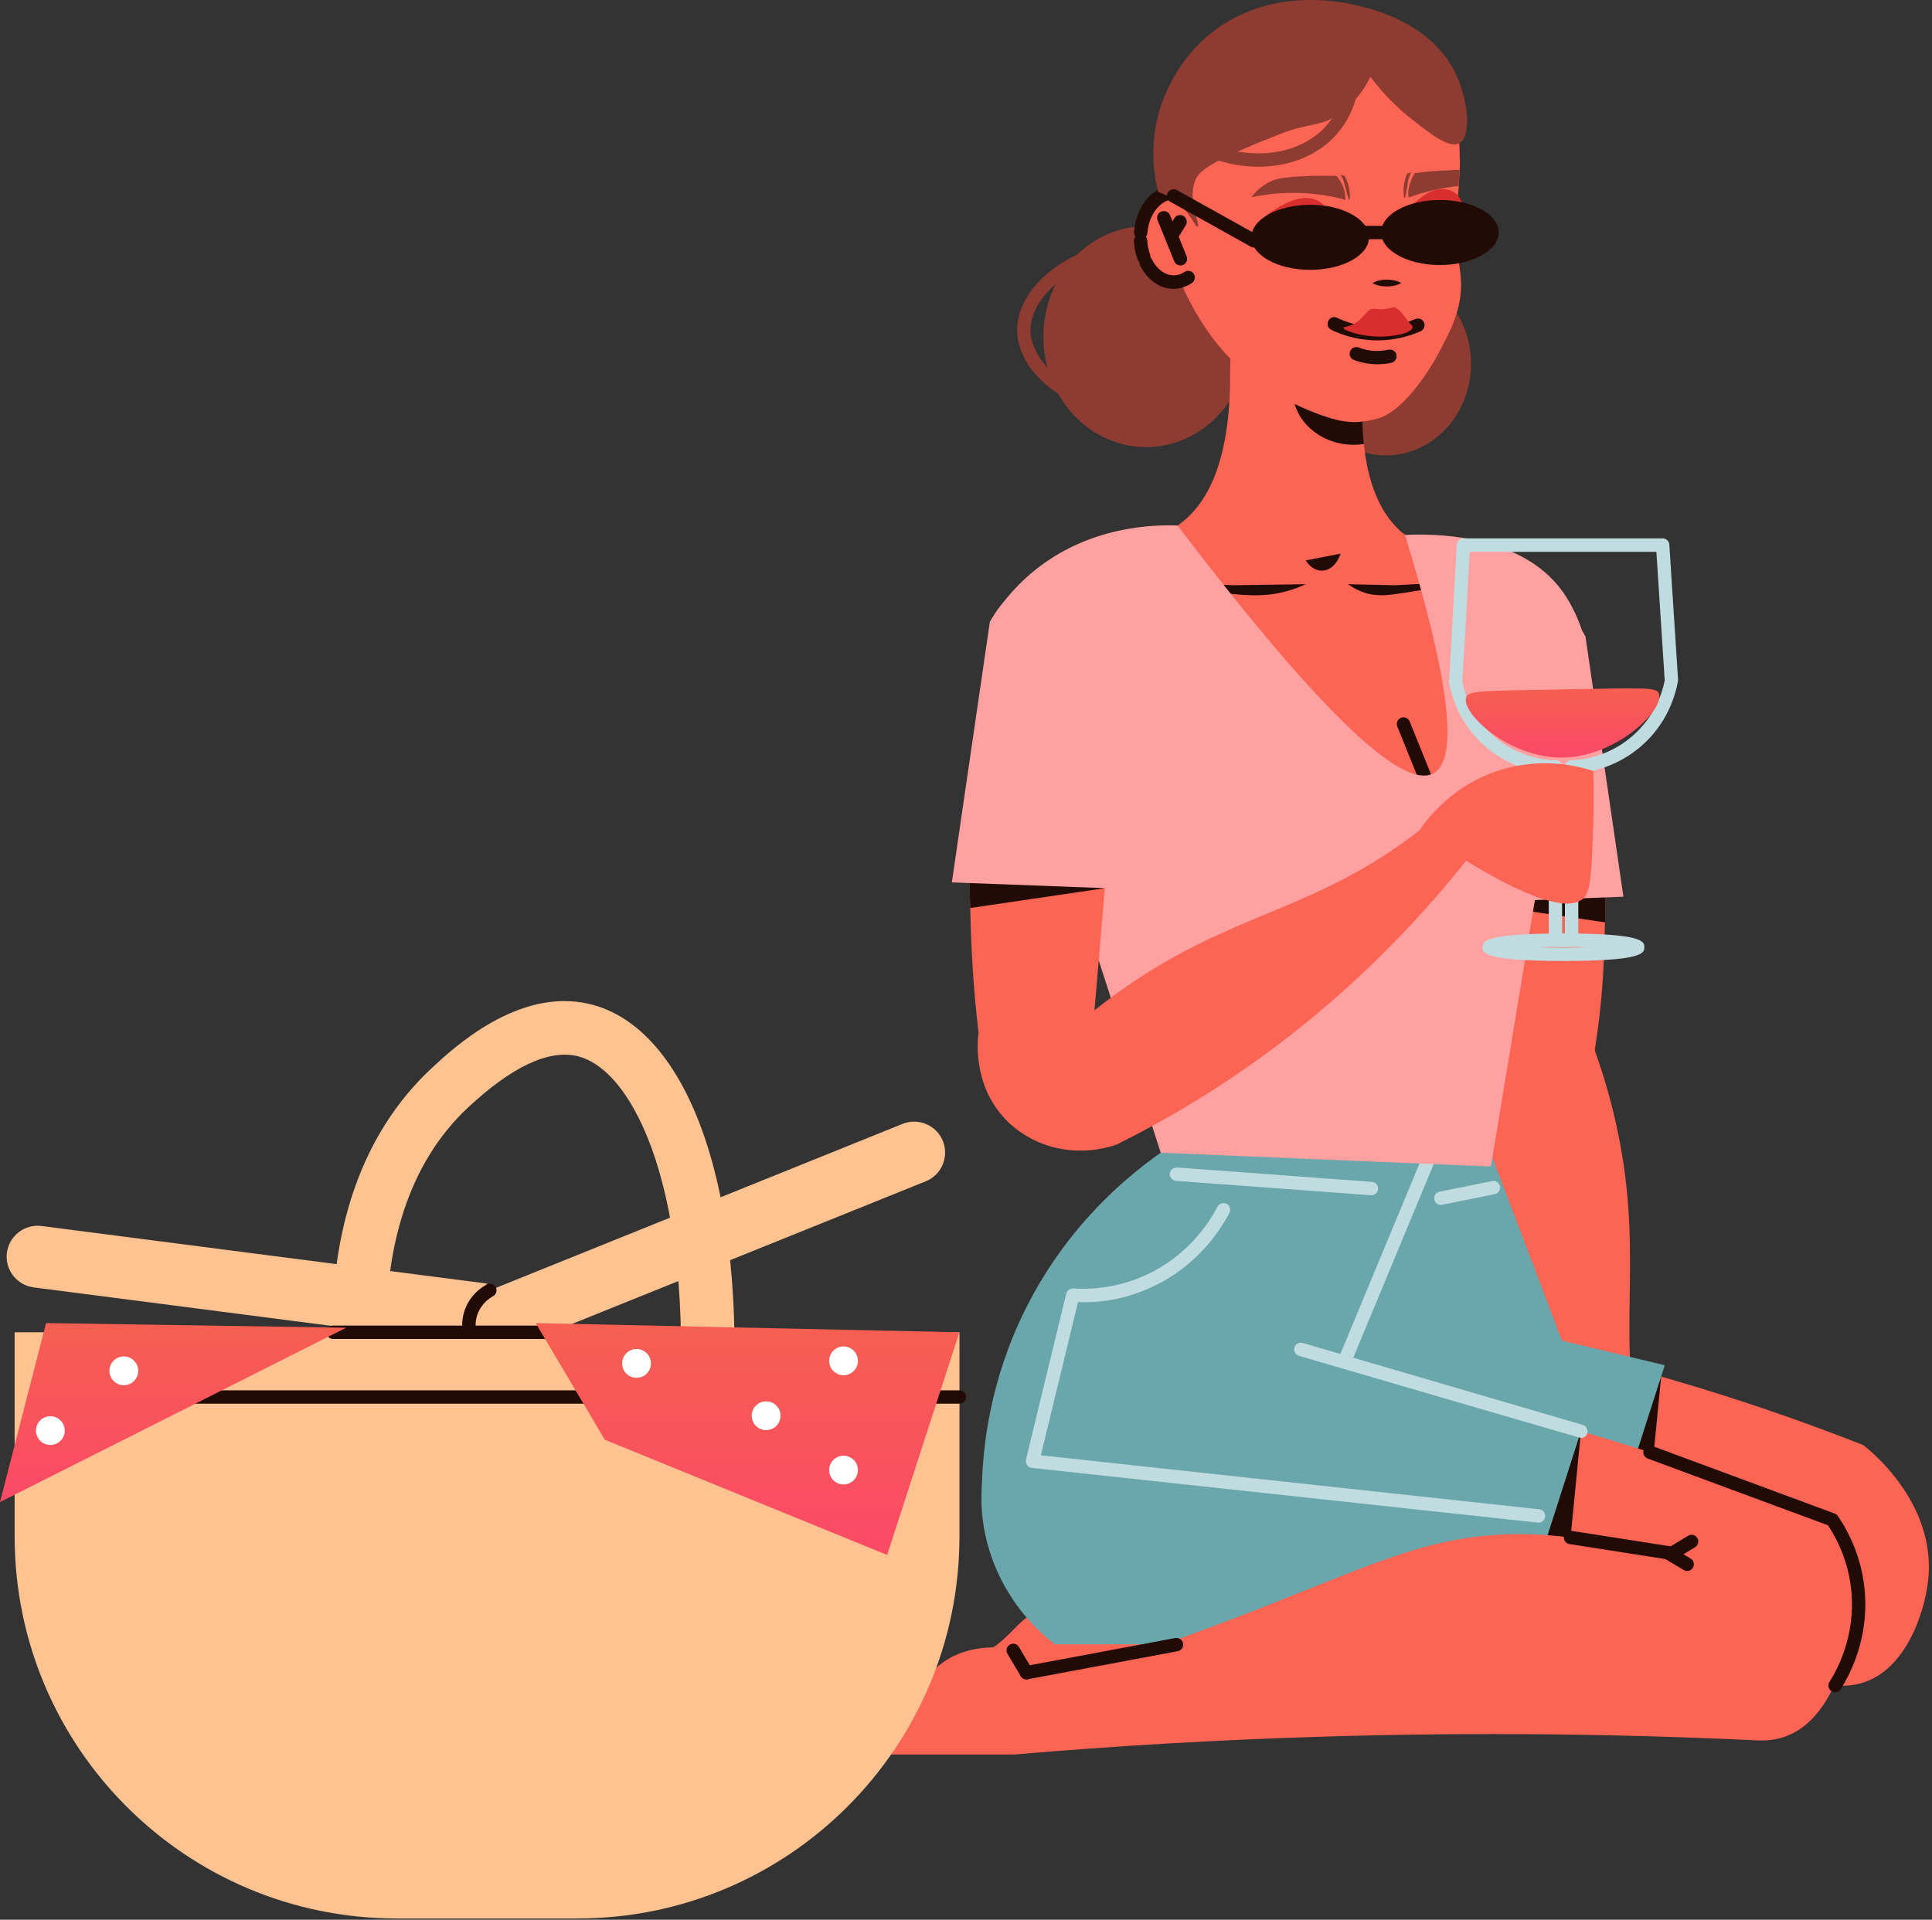 <svg width="326" height="324" viewBox="0 0 326 324" fill="none" xmlns="http://www.w3.org/2000/svg">
<rect x="0" y="0" width="326" height="324" fill="#333333" stroke="none"/>
<path d="M187.667 288.182H150.402C142.772 287.903 138.826 287.018 138.573 285.51C138.465 284.823 139.106 284.02 140.514 283.081C145.445 283.307 153.372 283.243 160.768 281.076C162.528 280.562 164.045 280.11 165.915 279.081C170.474 276.579 171.251 273.916 174.863 271.902C176.533 270.972 179.161 269.979 183.125 270.123C184.064 270.611 184.804 271.171 185.391 271.74C190.809 276.959 188.028 286.964 187.667 288.182Z" fill="#FC6454"/>
<path d="M210.728 56.81C210.728 67.112 202.962 75.456 193.391 75.456C183.82 75.456 176.054 67.103 176.054 56.81C176.054 46.507 183.811 38.164 193.391 38.164C202.971 38.164 210.728 46.507 210.728 56.81Z" fill="#8E3B32"/>
<path d="M248.214 61.406C248.214 69.939 241.785 76.856 233.848 76.856C225.911 76.856 219.482 69.939 219.482 61.406C219.482 52.873 225.911 45.957 233.848 45.957C241.785 45.957 248.214 52.873 248.214 61.406Z" fill="#8E3B32"/>
<path d="M280.878 257.917C278.44 258.504 276.002 259.091 273.564 259.678C264.616 244.382 255.225 223.434 251.18 197.528C250.205 191.307 249.627 185.347 249.347 179.704C255.857 178.71 262.367 177.708 268.887 176.715C271.018 182.548 272.174 187.297 272.788 190.115C277.835 213.302 271.966 225.556 277.655 247.777C278.837 252.436 280.165 256.057 280.878 257.917Z" fill="#FC6454"/>
<path d="M244.542 110.953C245.707 124.714 246.953 138.556 248.118 152.326C248.976 162.593 249.825 172.778 250.764 183.044C253.698 181.952 256.813 180.877 260.091 179.857C263.197 178.891 266.195 178.051 269.085 177.311C269.771 172.985 270.15 169.329 270.358 166.575C270.665 162.629 270.683 159.36 270.827 155.667C270.909 153.563 270.909 151.549 270.909 149.364C270.909 142.755 270.593 135.829 269.897 128.524C269.202 121.138 268.182 114.212 266.945 107.765C262.845 104.027 257.247 102.682 252.326 104.343C247.522 105.968 245.174 109.833 244.542 110.953Z" fill="#FC6454"/>
<path d="M248.124 152.325C255.664 153.418 263.284 154.582 270.833 155.666C270.914 153.562 270.914 151.548 270.914 149.363C270.219 149.21 269.515 148.975 268.811 148.74C261.966 149.995 255.041 151.16 248.124 152.325Z" fill="#210B04"/>
<path d="M243.8 152.479C253.849 152.1 263.89 151.721 273.931 151.341C271.8 136.704 269.669 122.068 267.529 107.44C263.123 99.178 253.75 96.234 247.357 99.503C242.897 101.778 240.152 106.952 240.07 112.623C241.317 125.905 242.554 139.187 243.8 152.479Z" fill="#FFA1A1"/>
<path d="M266.524 258.061C258.397 262.124 241.485 269.194 219.182 268.535C193.303 267.776 174.82 257.04 167.208 252.002C168.328 244.896 170.784 234.765 176.554 223.785C184.139 209.356 193.972 200.109 200.274 195.044C193.159 178.727 186.17 161.309 179.524 142.808C175.551 131.765 171.931 120.957 168.608 110.419C170.775 99.999 175.533 97.417 177.032 96.532C181.61 93.859 185.737 94.482 192.744 95.358C204.717 96.866 204.626 91.195 221.936 89.886C225.421 89.624 230.595 89.263 236.744 90.003C243.318 95.195 251.589 93.299 257.928 97.516C261.079 101.904 261.413 107.701 260.844 112.857C260.682 114.311 260.456 115.719 260.194 117.029C256.889 130.185 256.42 153.111 254 171.829C252.113 186.457 249.241 196.904 254 207.712C254.415 208.669 254.641 209.04 255.499 210.981C257.585 215.667 261.169 224.57 263.67 236.083C265.666 245.257 266.298 252.968 266.524 258.061Z" fill="#FC6454"/>
<path d="M263.815 132.867C263.815 140.326 257.774 146.366 250.316 146.366C242.857 146.366 236.817 140.326 236.817 132.867C236.817 125.409 242.857 119.368 250.316 119.368C257.774 119.368 263.815 125.409 263.815 132.867Z" fill="#FC6454"/>
<path d="M221.86 132.867C221.86 140.326 215.819 146.366 208.361 146.366C200.903 146.366 194.862 140.326 194.862 132.867C194.862 125.409 200.903 119.368 208.361 119.368C215.81 119.368 221.86 125.409 221.86 132.867Z" fill="#FC6454"/>
<path d="M208.359 147.485C203.095 147.485 198.21 144.641 195.609 140.045C195.302 139.494 195.492 138.808 196.033 138.51C196.566 138.185 197.261 138.384 197.568 138.934C199.763 142.817 203.898 145.228 208.35 145.228C214.255 145.228 219.357 141.029 220.485 135.25C220.603 134.645 221.199 134.284 221.804 134.356C222.418 134.483 222.815 135.07 222.698 135.684C221.37 142.528 215.339 147.485 208.359 147.485Z" fill="#210B04"/>
<path d="M265.111 113.01C263.694 112.965 262.276 112.928 260.858 112.883C230.131 111.971 199.403 111.05 168.676 110.129C169.335 106.183 171.006 100.802 175.403 96.838C182.834 90.147 191.503 93.678 198.708 88.693C203.25 85.551 207.729 78.698 207.575 62.453C207.675 57.081 207.774 51.708 207.873 46.336C210.763 49.957 215.35 54.742 222.104 58.616C225.02 60.286 227.756 61.469 230.203 62.336C229.743 67.329 229.77 71.483 230.131 74.941C231.007 83.33 233.887 87.637 236.74 90.021C243.314 95.213 251.585 93.316 257.924 97.533C258.908 98.183 259.838 98.978 260.714 99.971C264.407 104.17 265.048 109.569 265.111 113.01Z" fill="#FC6454"/>
<path d="M230.145 74.942C229.594 75.024 229.034 75.069 228.456 75.069C222.75 75.069 218.127 70.951 218.127 65.877C218.127 62.924 219.689 60.306 222.118 58.617C225.034 60.288 227.77 61.47 230.217 62.337C229.757 67.34 229.784 71.484 230.145 74.942Z" fill="#210B04"/>
<path d="M246.532 48.503C246.378 52.855 244.663 55.971 242.568 59.934C242.18 60.63 237.593 69.036 232.617 70.589C230.911 71.131 229.123 71.212 229.123 71.212C227.958 71.294 226.793 71.131 225.701 70.905C224.301 70.589 213.728 67.637 206.26 59.086C197.005 48.512 189.772 26.191 201.357 13.279C208.509 5.27 219.552 4.566 223.913 4.566C224.382 4.566 224.924 4.565 225.547 4.647C225.547 4.647 227.805 4.8 229.899 5.351C237.602 7.139 241.638 11.572 241.638 11.572C245.53 15.925 246.306 21.839 246.306 26.579C246.387 27.284 246.306 27.979 246.306 28.683V29.153C246.225 30.011 246.153 30.787 246.153 31.483C245.999 33.659 245.683 35.058 245.683 38.173C245.683 43.672 246.613 45.072 246.532 48.503Z" fill="#FC6454"/>
<path d="M192.441 40.053C192.441 44.233 194.942 47.619 198.021 47.619C201.1 47.619 203.601 44.233 203.601 40.053C203.601 35.872 201.1 32.486 198.021 32.486C194.942 32.495 192.441 35.881 192.441 40.053Z" fill="#FC6454"/>
<path d="M198.014 48.748C195.72 48.748 193.607 47.267 192.37 44.793C192.09 44.233 192.316 43.556 192.876 43.276C193.445 43.014 194.113 43.222 194.384 43.791C195.621 46.247 197.996 47.177 199.856 45.895C200.37 45.543 201.066 45.687 201.418 46.193C201.77 46.708 201.634 47.412 201.12 47.764C200.19 48.405 199.106 48.748 198.014 48.748Z" fill="#210B04"/>
<path d="M192.99 44.458C192.529 44.458 192.087 44.169 191.924 43.709C191.59 42.77 191.392 41.768 191.328 40.729C191.292 40.106 191.762 39.564 192.394 39.528C192.999 39.501 193.541 39.962 193.586 40.585C193.631 41.416 193.793 42.21 194.055 42.95C194.263 43.537 193.956 44.188 193.369 44.395C193.243 44.44 193.107 44.458 192.99 44.458Z" fill="#210B04"/>
<path d="M192.478 40.369C191.764 40.315 191.304 39.773 191.349 39.15C191.701 34.708 194.564 31.358 198.022 31.358C198.826 31.358 199.62 31.547 200.388 31.909C200.947 32.17 201.182 32.857 200.92 33.416C200.649 33.976 199.981 34.238 199.412 33.94C196.758 32.712 193.913 35.466 193.606 39.331C193.552 39.918 193.065 40.369 192.478 40.369Z" fill="#210B04"/>
<path d="M199.179 44.802C198.737 44.802 198.313 44.54 198.132 44.098L195.333 37.172C195.098 36.585 195.378 35.935 195.956 35.7C196.525 35.483 197.193 35.745 197.428 36.323L200.227 43.258C200.462 43.836 200.182 44.495 199.604 44.73C199.459 44.784 199.315 44.802 199.179 44.802Z" fill="#210B04"/>
<path d="M197.787 40.739C197.589 40.739 197.381 40.685 197.191 40.568C196.659 40.243 196.496 39.547 196.821 39.015L198.157 36.83C198.482 36.297 199.178 36.125 199.71 36.459C200.243 36.784 200.406 37.48 200.081 38.012L198.744 40.198C198.537 40.55 198.166 40.739 197.787 40.739Z" fill="#210B04"/>
<path d="M221.673 37.252C221.592 38.742 220.102 39.907 218.341 39.853C216.58 39.799 215.226 38.544 215.307 37.054C215.388 35.564 216.878 34.399 218.639 34.453C220.391 34.517 221.754 35.763 221.673 37.252Z" fill="#210B04"/>
<path d="M212.314 37.506C217.605 34.906 220.098 35.185 221.362 36.188C222.572 37.145 222.806 38.906 223.402 38.806C224.035 38.698 224.576 36.648 223.782 35.203C223.231 34.192 222.201 33.804 221.849 33.669C218.174 32.26 212.784 37.073 212.314 37.506Z" fill="#D82E2E"/>
<path d="M245.367 36.267C245.692 37.721 244.564 39.247 242.857 39.672C241.151 40.096 239.507 39.256 239.182 37.803C238.857 36.349 239.986 34.823 241.692 34.398C243.399 33.974 245.051 34.814 245.367 36.267Z" fill="#210B04"/>
<path d="M235.476 38.209C239.865 34.281 242.339 33.875 243.829 34.489C245.255 35.085 245.96 36.719 246.501 36.457C247.079 36.186 247.043 34.064 245.887 32.882C245.084 32.06 243.991 31.96 243.612 31.924C239.711 31.572 235.819 37.658 235.476 38.209Z" fill="#D82E2E"/>
<path d="M211.159 33.288C213.254 32.846 216.189 32.431 219.674 32.584C222.663 32.71 225.164 33.216 227.033 33.731C227.033 33.333 226.997 32.873 226.88 32.367C226.6 31.148 225.995 30.245 225.543 29.695C223.168 29.613 221.182 29.677 219.737 29.749C216.216 29.929 215.241 30.263 214.608 30.534C212.839 31.293 211.746 32.494 211.159 33.288Z" fill="#8E3B32"/>
<path d="M226.877 29.667C227.085 30.037 227.347 30.597 227.536 31.292C227.862 32.511 227.816 33.712 227.69 33.73C227.536 33.748 227.175 32.294 227.076 31.87C226.913 31.238 226.814 30.678 226.444 29.938C226.354 29.757 226.263 29.604 226.209 29.513L226.877 29.667Z" fill="#8E3B32"/>
<path d="M246.288 28.665V29.135C246.207 29.992 246.135 30.769 246.135 31.464C245.747 31.383 245.277 31.464 244.889 31.546C241.936 31.934 239.444 32.71 237.656 33.333C237.656 32.945 237.575 32.476 237.656 32.015C237.891 30.769 238.361 29.758 238.749 29.216C241.16 28.9 243.101 28.747 244.582 28.747C245.277 28.665 245.828 28.665 246.288 28.665Z" fill="#8E3B32"/>
<path d="M237.45 29.288C237.279 29.676 237.062 30.254 236.936 30.967C236.719 32.213 236.873 33.405 237.008 33.405C237.161 33.414 237.387 31.933 237.45 31.5C237.55 30.85 237.595 30.29 237.902 29.522C237.974 29.333 238.046 29.179 238.101 29.08L237.45 29.288Z" fill="#8E3B32"/>
<path d="M231.591 47.771C232.404 47.311 233.208 47.211 234.011 47.193C234.824 47.211 235.628 47.311 236.44 47.771C235.628 48.232 234.824 48.331 234.011 48.349C233.208 48.331 232.404 48.232 231.591 47.771Z" fill="#210B04"/>
<path d="M232.401 57.451C232.148 57.451 231.886 57.442 231.633 57.433C228.572 57.288 226.143 56.404 224.644 55.672C224.085 55.401 223.85 54.733 224.121 54.164C224.382 53.605 225.069 53.352 225.629 53.641C226.938 54.273 229.06 55.058 231.733 55.176C234.775 55.311 237.259 54.526 238.794 53.848C239.371 53.623 240.031 53.848 240.283 54.417C240.536 54.986 240.274 55.654 239.706 55.907C238.08 56.629 235.543 57.451 232.401 57.451Z" fill="#210B04"/>
<path d="M238.361 55.23C238.243 56.215 235.227 56.819 232.789 56.81C229.674 56.801 226.64 55.781 226.694 55.321C226.712 55.158 227.092 55.212 227.805 54.959C230.108 54.138 230.541 51.998 231.85 52.106C232.085 52.124 232.717 52.251 233.349 52.196C233.62 52.178 233.9 52.133 233.9 52.133C234.92 51.98 234.966 51.799 235.363 51.862C236.13 52.124 237.205 53.677 237.205 53.677C238.054 54.941 238.397 54.896 238.361 55.23Z" fill="#D82E2E"/>
<path d="M232.422 61.479C231.067 61.479 229.74 61.235 228.467 60.756C227.88 60.54 227.591 59.88 227.808 59.303C228.025 58.725 228.702 58.445 229.262 58.643C230.39 59.077 231.6 59.303 232.756 59.212C233.325 59.185 233.84 59.122 234.282 59.023C234.878 58.887 235.501 59.266 235.636 59.88C235.772 60.476 235.393 61.09 234.788 61.226C234.219 61.352 233.578 61.443 232.846 61.47C232.702 61.47 232.557 61.479 232.422 61.479Z" fill="#210B04"/>
<path d="M220.328 94.581C221.141 95.917 222.45 96.558 223.705 96.224C225.484 95.746 226.161 93.597 226.207 93.434L220.328 94.581Z" fill="#210B04"/>
<path d="M227.462 98.6C227.832 98.862 228.41 99.241 229.132 99.584C231.561 100.731 233.593 100.505 235.011 100.325C240.157 99.665 244.907 98.573 246.505 98.194C242.821 98.383 239.128 98.573 235.444 98.772L227.462 98.6Z" fill="#210B04"/>
<path d="M220.328 98.6C219.759 98.862 218.883 99.241 217.79 99.584C214.106 100.731 211.009 100.505 208.851 100.325C201.041 99.665 193.817 98.573 191.388 98.194C196.986 98.383 202.594 98.573 208.192 98.772L220.328 98.6Z" fill="#210B04"/>
<path d="M314.363 243.876C311.428 252.246 308.493 260.607 305.559 268.978C287.003 272.445 262.407 274.82 234.018 271.434C221.611 269.953 210.379 267.605 200.473 264.923C207.363 250.106 214.261 235.298 221.151 220.48C239.499 222.647 260.348 226.467 282.832 233.067C294.164 236.39 304.683 240.065 314.363 243.876Z" fill="#FC6454"/>
<path d="M277.511 260.869C273.619 260.355 269.736 259.84 265.845 259.326V237.212C270.657 235.587 275.479 233.952 280.301 232.318C279.371 241.844 278.441 251.352 277.511 260.869Z" fill="#210B04"/>
<path d="M268.762 268.283H191.478C181.546 260.499 177.04 247.885 180.056 236.49C183.74 222.566 198.025 212.76 213.835 214.376C236.192 219.722 258.549 225.067 280.907 230.413C276.861 243.036 272.816 255.659 268.762 268.283Z" fill="#6AA7AD"/>
<path d="M312.172 284.438C304.479 285.25 297.517 279.48 295.973 272.32C294.8 266.884 296.831 261.087 301.238 257.132C298.728 254.794 298.619 252.997 298.655 252.283C298.854 248.41 305.003 244.473 314.358 243.868C315.143 244.455 326.864 253.511 325.338 266.83C324.687 272.528 321.13 283.499 312.172 284.438Z" fill="#FC6454"/>
<path d="M184.686 286.876C183.638 283.662 182.6 280.447 181.553 277.232C187.232 275.625 196.217 272.971 207.097 269.223C240.705 257.638 250.89 249.909 269.148 249.693C276.742 249.602 288.092 250.776 302.106 257.476C304.616 266.478 307.126 275.472 309.636 284.474C287.063 283.409 262.936 283.084 237.427 283.842C219.052 284.384 201.454 285.44 184.686 286.876Z" fill="#FC6454"/>
<path d="M295.642 254.06C295.461 254.042 278.368 251.361 278.368 251.361C277.754 251.27 277.33 250.692 277.429 250.069C277.529 249.464 278.08 248.959 278.721 249.13L295.822 251.812C296.436 251.902 296.861 252.48 296.762 253.103C296.671 253.663 296.193 254.06 295.642 254.06Z" fill="#210B04"/>
<path d="M298.236 255.894C298.046 255.894 297.838 255.84 297.658 255.731L294.353 253.79C293.811 253.474 293.64 252.788 293.956 252.246C294.272 251.695 294.958 251.533 295.5 251.849L298.804 253.799C299.346 254.115 299.518 254.801 299.202 255.343C298.994 255.704 298.615 255.894 298.236 255.894Z" fill="#210B04"/>
<path d="M300.825 253.103C297.89 261.474 294.956 269.835 292.021 278.206C273.465 281.673 248.869 284.048 220.48 280.671C208.074 279.19 196.841 276.842 186.936 274.16C193.825 259.343 200.724 244.525 207.613 229.717C225.961 231.884 246.81 235.704 269.294 242.304C280.617 245.627 291.136 249.293 300.825 253.103Z" fill="#FC6454"/>
<path d="M263.978 270.106C260.086 269.592 256.204 269.077 252.312 268.562V246.449C257.134 244.824 261.947 243.189 266.768 241.555C265.838 251.081 264.908 260.589 263.978 270.106Z" fill="#210B04"/>
<path d="M255.229 277.519H177.945C168.013 269.735 163.507 257.121 166.523 245.726C170.207 231.802 184.492 221.996 200.302 223.613C222.66 228.958 245.017 234.304 267.374 239.649C263.328 252.272 259.274 264.896 255.229 277.519Z" fill="#6AA7AD"/>
<path d="M298.641 293.674C290.947 294.487 283.986 288.717 282.442 281.556C281.268 276.121 283.299 270.324 287.706 266.369C285.196 264.03 285.087 262.233 285.123 261.52C285.331 257.646 291.471 253.709 300.826 253.104C301.611 253.691 313.332 262.757 311.806 276.066C311.165 281.764 307.607 292.735 298.641 293.674Z" fill="#FC6454"/>
<path d="M171.159 296.112C170.111 292.898 169.073 289.683 168.026 286.469C173.705 284.862 182.69 282.207 193.57 278.46C227.178 266.875 237.363 259.146 255.621 258.929C263.215 258.839 274.565 260.012 288.579 266.712C291.089 275.715 293.599 284.708 296.109 293.711C273.536 292.645 249.409 292.32 223.9 293.078C205.525 293.62 187.918 294.677 171.159 296.112Z" fill="#FC6454"/>
<path d="M282.105 263.297C281.934 263.279 264.832 260.597 264.832 260.597C264.218 260.507 263.794 259.929 263.893 259.306C263.992 258.692 264.561 258.204 265.184 258.367L282.286 261.048C282.9 261.139 283.324 261.717 283.225 262.34C283.135 262.9 282.647 263.297 282.105 263.297Z" fill="#210B04"/>
<path d="M282.109 263.299C281.73 263.299 281.36 263.109 281.143 262.748C280.818 262.206 280.99 261.52 281.531 261.195L284.854 259.19C285.378 258.874 286.082 259.037 286.398 259.578C286.723 260.12 286.552 260.806 286.019 261.132L282.696 263.136C282.507 263.244 282.308 263.299 282.109 263.299Z" fill="#210B04"/>
<path d="M284.695 265.14C284.496 265.14 284.298 265.086 284.117 264.978L280.812 263.018C280.28 262.702 280.099 262.016 280.415 261.474C280.731 260.914 281.426 260.761 281.959 261.077L285.264 263.036C285.797 263.352 285.977 264.039 285.661 264.58C285.454 264.941 285.083 265.14 284.695 265.14Z" fill="#210B04"/>
<path d="M309.644 285.601C309.436 285.601 309.228 285.547 309.048 285.421C308.515 285.096 308.362 284.4 308.696 283.868C310.312 281.303 312.94 275.976 312.434 269.05C312.055 263.904 310.104 259.931 308.452 257.429L278.022 246.161C277.444 245.953 277.137 245.294 277.354 244.716C277.562 244.129 278.221 243.849 278.808 244.048L309.58 255.443C309.797 255.524 309.987 255.669 310.122 255.867C311.964 258.576 314.258 263.037 314.682 268.897C315.233 276.455 312.371 282.27 310.61 285.069C310.384 285.412 310.014 285.601 309.644 285.601Z" fill="#210B04"/>
<path d="M264.451 228.633C231.53 235.974 198.608 243.324 165.687 250.674C165.849 244.191 167.005 233.139 172.946 221.121C181.434 203.964 194.671 195.007 200.504 191.54C217.471 192.461 234.446 193.373 251.413 194.294C255.765 205.734 260.108 217.184 264.451 228.633Z" fill="#6AA7AD"/>
<path d="M266.763 242.693C266.447 242.648 219.178 228.824 219.178 228.824C218.582 228.643 218.239 228.02 218.41 227.424C218.591 226.828 219.205 226.494 219.81 226.657L267.07 240.481C267.666 240.662 268.009 241.285 267.838 241.881C267.702 242.377 267.251 242.693 266.763 242.693Z" fill="#C1DCE0"/>
<path d="M227.205 230.087C226.194 229.762 225.923 229.103 226.167 228.525L240.099 194.98C240.334 194.402 241.002 194.113 241.571 194.375C242.149 194.61 242.42 195.278 242.176 195.847L228.243 229.392C228.072 229.825 227.648 230.087 227.205 230.087Z" fill="#C1DCE0"/>
<path d="M231.4 201.727C231.319 201.727 198.433 199.298 198.433 199.298C197.81 199.244 197.341 198.711 197.395 198.088C197.44 197.465 197.928 197.068 198.605 197.041L231.49 199.469C232.113 199.524 232.583 200.056 232.529 200.679C232.484 201.284 231.987 201.727 231.4 201.727Z" fill="#C1DCE0"/>
<path d="M243.133 203.35C242.6 203.35 242.131 202.98 242.022 202.438C241.896 201.833 242.293 201.228 242.907 201.12L251.765 199.341C252.406 199.197 252.975 199.612 253.092 200.226C253.219 200.831 252.822 201.436 252.208 201.544L243.359 203.323C243.286 203.341 243.205 203.35 243.133 203.35Z" fill="#C1DCE0"/>
<path d="M259.594 256.985C259.468 256.976 174.094 247.739 174.094 247.739C173.768 247.702 173.479 247.531 173.299 247.269C173.109 246.998 173.046 246.673 173.118 246.348L179.917 218.32C180.053 217.788 180.54 217.453 181.082 217.453C185.416 217.751 189.696 216.894 193.507 215.124C200.333 211.946 203.918 206.564 205.453 203.647C205.751 203.088 206.437 202.898 206.979 203.169C207.53 203.449 207.746 204.135 207.458 204.686C205.787 207.864 201.886 213.715 194.464 217.174C190.599 218.98 186.301 219.964 181.904 219.747L175.629 245.617L259.729 254.727C260.343 254.791 260.795 255.341 260.732 255.973C260.65 256.551 260.163 256.985 259.594 256.985Z" fill="#C1DCE0"/>
<path d="M240.326 132C239.884 132 239.459 131.738 239.279 131.296L235.775 122.618C235.54 122.041 235.82 121.381 236.398 121.147C236.976 120.912 237.635 121.192 237.87 121.77L241.373 130.447C241.608 131.025 241.328 131.684 240.75 131.919C240.606 131.973 240.47 132 240.326 132Z" fill="#210B04"/>
<path d="M251.578 196.876C233.004 196.1 214.431 195.323 195.857 194.546C186.24 164.704 176.624 134.852 167.008 105.01C168.543 102.454 170.863 99.348 174.294 96.504C183.811 88.63 194.99 88.558 198.701 88.693C222.106 119.457 236.49 133.398 241.853 130.527C246.205 128.197 244.607 114.78 237.068 90.282C240.661 90.102 256.463 89.668 263.723 99.908C266.883 104.369 269.24 112.008 266.883 113.886C265.565 114.942 263 113.994 260.851 112.883C262.025 117.073 263.199 121.263 264.373 125.461C264.887 127.556 265.285 130.184 265.186 133.209C264.915 141.209 261.294 147.051 259.352 149.733C256.761 165.444 254.169 181.165 251.578 196.876Z" fill="#FFA1A1"/>
<path d="M189.998 108.532C188.833 122.293 187.587 136.135 186.422 149.905C185.564 160.171 184.716 170.357 183.776 180.623C177.555 178.529 171.334 176.343 165.112 174.248C164.336 167.792 163.866 160.795 163.713 153.255C163.632 151.151 163.632 149.137 163.632 146.952C163.632 140.343 163.948 133.417 164.643 126.112C165.338 118.726 166.35 111.8 167.596 105.353C171.713 101.624 177.311 100.297 182.214 101.931C187.045 103.556 189.375 107.448 189.998 108.532Z" fill="#FC6454"/>
<path d="M247.562 133.11C249.07 135.115 250.578 137.12 252.086 139.124C241.612 153.418 226.145 170.375 203.986 184.407C198.668 187.775 193.431 190.683 188.374 193.184C181.665 195.459 174.36 193.798 169.692 188.94C164.012 183.035 164.979 175.233 165.123 174.231C169.367 174.971 173.611 175.712 177.864 176.452C182.369 172.172 186.261 169.22 188.6 167.54C207.86 153.68 221.44 154.185 239.553 140.117C243.346 137.156 246.136 134.501 247.562 133.11Z" fill="#FC6454"/>
<path d="M186.422 149.904C178.882 150.997 171.262 152.162 163.713 153.245C163.632 151.141 163.632 149.128 163.632 146.943C164.336 146.789 165.031 146.554 165.735 146.32C172.58 147.575 179.496 148.739 186.422 149.904Z" fill="#210B04"/>
<path d="M190.744 150.059C180.704 149.68 170.654 149.301 160.613 148.922C162.744 134.285 164.875 119.648 167.015 105.02C171.421 96.767 180.794 93.814 187.187 97.083C191.647 99.359 194.392 104.532 194.473 110.203C193.227 123.485 191.981 136.768 190.744 150.059Z" fill="#FFA1A1"/>
<path d="M198.518 34.056C200.956 35.971 201.66 38.4 202.085 38.264C202.644 38.084 200.423 34.084 201.597 30.652C202.166 29.009 203.511 27.483 216.18 22.553C220.83 20.738 222.97 21.361 225.904 19.311C228.694 17.352 230.32 14.815 231.25 12.991C232.631 14.824 234.889 17.496 238.212 20.115C241.345 22.589 244.559 25.126 246.248 24.169C248.352 22.986 247.81 16.566 245.336 11.853C241.011 3.618 231.205 1.415 228.649 0.837C226.545 0.367 214.058 -2.45 204.026 5.857C197.109 11.582 195.43 19.221 195.114 20.765C194.093 25.84 194.834 30.065 195.43 32.404C196.251 32.684 197.38 33.163 198.518 34.056Z" fill="#8E3B32"/>
<path d="M189.574 69.533C184.725 69.533 180.175 67.98 176.662 65.064C173.502 62.427 171.669 59.05 171.633 55.79C171.569 50.156 176.879 44.386 184.247 42.056C184.861 41.885 185.484 42.21 185.665 42.788C185.854 43.384 185.52 44.025 184.924 44.206C178.576 46.21 173.827 51.167 173.881 55.754C173.908 58.31 175.488 61.145 178.098 63.321C182.035 66.599 187.507 67.908 193.132 66.96C193.737 66.879 194.333 67.267 194.432 67.881C194.541 68.495 194.125 69.082 193.511 69.19C192.202 69.416 190.875 69.533 189.574 69.533Z" fill="#8E3B32"/>
<path d="M212.349 28.142C208.711 28.142 204.891 27.212 201.352 25.325C200.801 25.036 200.593 24.35 200.882 23.799C201.171 23.239 201.866 23.049 202.408 23.329C210.056 27.411 219.022 26.526 223.763 21.262C227.022 17.632 227.338 12.973 227.239 10.525C227.212 9.911 227.7 9.379 228.323 9.352C228.973 9.352 229.469 9.83 229.496 10.435C229.614 13.234 229.244 18.553 225.442 22.779C222.264 26.309 217.478 28.142 212.349 28.142Z" fill="#8E3B32"/>
<path d="M242.968 44.73C248.449 44.73 252.891 42.273 252.891 39.24C252.891 36.209 248.449 33.751 242.968 33.751C237.487 33.751 233.045 36.209 233.045 39.24C233.045 42.273 237.487 44.73 242.968 44.73Z" fill="#210B04"/>
<path d="M221.083 45.541C226.563 45.541 231.006 43.084 231.006 40.051C231.006 37.019 226.563 34.562 221.083 34.562C215.602 34.562 211.159 37.019 211.159 40.051C211.159 43.084 215.602 45.541 221.083 45.541Z" fill="#210B04"/>
<path d="M235.483 40.368H228.865C228.242 40.368 227.736 39.862 227.736 39.239C227.736 38.616 228.242 38.111 228.865 38.111H235.483C236.106 38.111 236.612 38.616 236.612 39.239C236.612 39.871 236.106 40.368 235.483 40.368Z" fill="#210B04"/>
<path d="M211.624 41.786C211.443 41.786 211.245 41.74 211.073 41.641L197.475 34.056C196.933 33.749 196.734 33.063 197.041 32.521C197.348 31.971 198.025 31.781 198.585 32.079L212.184 39.664C212.725 39.971 212.915 40.657 212.617 41.199C212.4 41.578 212.021 41.786 211.624 41.786Z" fill="#210B04"/>
<path d="M171.151 296.11C159.376 296.11 147.593 296.11 135.818 296.11C128.179 295.83 124.242 294.945 123.99 293.437C123.872 292.751 124.523 291.947 125.931 291.008C130.852 291.225 138.789 291.171 146.184 289.004C147.945 288.489 149.462 288.038 151.331 287.008C155.9 284.507 156.667 281.843 160.279 279.83C161.95 278.9 164.577 277.906 168.541 278.051C169.517 278.52 170.257 279.098 170.808 279.667C175.864 284.895 171.377 295.586 171.151 296.11Z" fill="#FC6454"/>
<path d="M173.198 283.434C172.665 283.434 172.187 283.055 172.088 282.513C171.97 281.899 172.376 281.303 172.99 281.195L198.309 276.454C198.932 276.364 199.51 276.743 199.628 277.357C199.745 277.971 199.339 278.567 198.725 278.676L173.406 283.416C173.334 283.425 173.27 283.434 173.198 283.434Z" fill="#210B04"/>
<path d="M173.199 283.433C172.811 283.433 172.44 283.243 172.233 282.873L169.993 279.117C169.677 278.584 169.849 277.889 170.391 277.573C170.915 277.248 171.619 277.419 171.935 277.97L174.165 281.726C174.481 282.259 174.31 282.954 173.777 283.27C173.596 283.379 173.398 283.433 173.199 283.433Z" fill="#210B04"/>
<path d="M265.19 159.811H262.463C261.84 159.811 261.334 159.305 261.334 158.682V130.51C259.122 130.32 254.589 129.481 250.544 125.914C246.291 122.167 244.937 117.607 244.503 115.214L245.804 91.927C245.84 91.331 246.336 90.861 246.932 90.861H280.549C281.145 90.861 281.642 91.322 281.678 91.918L283.159 114.844C282.68 117.544 281.262 122.158 276.937 125.923C273.046 129.291 268.802 130.248 266.319 130.492V158.682C266.319 159.305 265.813 159.811 265.19 159.811ZM263.592 157.553H264.061V129.417C264.061 128.794 264.567 128.289 265.19 128.289H265.696C267.709 128.144 271.772 127.422 275.456 124.216C279.186 120.975 280.468 117.011 280.901 114.853L279.493 93.128H248.007L246.743 115.087C247.104 116.92 248.296 120.939 252.034 124.234C255.862 127.602 260.179 128.198 261.858 128.298H262.454C263.077 128.298 263.583 128.803 263.583 129.426V157.553H263.592Z" fill="#C1DCE0"/>
<path d="M263.823 162.186C250.188 162.186 250.188 160.795 250.188 159.865C250.188 158.935 250.188 157.545 263.823 157.545C277.457 157.545 277.457 158.935 277.457 159.865C277.457 160.795 277.457 162.186 263.823 162.186ZM259.841 159.874C262.252 159.946 265.394 159.946 267.805 159.874C265.376 159.802 262.279 159.802 259.841 159.874Z" fill="#C1DCE0"/>
<path d="M279.911 117.038C280.94 119.684 272.813 127.802 263.549 127.856C254.556 127.901 246.474 120.334 247.404 117.671C247.793 116.569 249.617 116.605 263.811 116.352C277.744 116.09 279.495 115.982 279.911 117.038Z" fill="url(#paint0_linear_17_3574)"/>
<path d="M268.834 139.195C268.59 146.654 268.464 150.383 267.199 151.593C262.594 155.972 243.912 143.177 239.542 140.116C240.743 138.337 244.987 132.513 253.123 129.967C260.5 127.665 266.703 129.416 268.834 130.13C268.906 132.26 268.96 135.403 268.834 139.195Z" fill="#FC6454"/>
<path d="M97.407 323.788H66.951C31.338 323.788 2.471 294.921 2.471 259.308V224.852H161.896V259.308C161.896 294.921 133.02 323.788 97.407 323.788Z" fill="#FFC392"/>
<path d="M58.969 248.201C57.769 243.677 47.953 203.406 72.893 180.227C76.487 176.877 87.43 166.674 99.34 169.418C116.289 173.31 126.023 201.229 123.567 238.91L114.555 238.332C116.903 202.394 107.422 180.543 97.318 178.222C92.532 177.148 86.383 180.019 79.051 186.845C57.606 206.774 67.277 244.291 67.701 245.88L58.969 248.201Z" fill="#FFC392"/>
<path d="M80.145 226.9L5.67 217.275C2.825 216.905 0.794 214.277 1.164 211.424C1.534 208.57 4.162 206.548 7.015 206.918L81.49 216.543C84.344 216.914 86.367 219.541 86.005 222.394C85.626 225.239 82.989 227.261 80.145 226.9Z" fill="#FFC392"/>
<path d="M156.21 199.369L86.566 227.46C83.902 228.534 80.841 227.234 79.766 224.57C78.692 221.906 79.992 218.845 82.656 217.771L152.301 189.68C154.964 188.605 158.025 189.906 159.1 192.569C160.174 195.233 158.874 198.294 156.21 199.369Z" fill="#FFC392"/>
<path d="M161.893 236.906H7.777C7.154 236.906 6.648 236.4 6.648 235.777C6.648 235.154 7.154 234.648 7.777 234.648H161.893C162.516 234.648 163.022 235.154 163.022 235.777C163.022 236.4 162.516 236.906 161.893 236.906Z" fill="#210B04"/>
<path d="M92.983 225.981H56.205C55.582 225.981 55.077 225.475 55.077 224.852C55.077 224.229 55.582 223.724 56.205 223.724H92.983C93.606 223.724 94.111 224.229 94.111 224.852C94.111 225.475 93.606 225.981 92.983 225.981Z" fill="#210B04"/>
<path d="M79.131 225.347C78.553 225.347 78.057 224.895 78.011 224.308C77.939 223.424 77.984 222.069 78.616 220.597C79.303 218.999 80.54 217.654 82.12 216.787C82.662 216.48 83.348 216.688 83.646 217.229C83.944 217.78 83.745 218.466 83.203 218.764C82.544 219.126 81.352 219.965 80.693 221.491C80.251 222.53 80.215 223.505 80.269 224.137C80.323 224.751 79.862 225.302 79.24 225.356C79.194 225.347 79.167 225.347 79.131 225.347Z" fill="#210B04"/>
<path d="M149.69 262.431C133.816 255.948 117.933 249.474 102.059 242.991C98.167 236.426 94.284 229.871 90.393 223.306C114.222 223.821 138.051 224.336 161.889 224.85C157.825 237.374 153.753 249.898 149.69 262.431Z" fill="url(#paint1_linear_17_3574)"/>
<path d="M58.412 224.083C38.944 233.89 19.468 243.705 0 253.511C2.591 243.443 5.183 233.366 7.774 223.298C24.651 223.56 41.527 223.831 58.412 224.083Z" fill="url(#paint2_linear_17_3574)"/>
<path d="M131.701 238.938C131.701 240.283 130.618 241.367 129.272 241.367C127.927 241.367 126.844 240.274 126.844 238.938C126.844 237.592 127.927 236.509 129.272 236.509C130.618 236.509 131.701 237.592 131.701 238.938Z" fill="white"/>
<path d="M109.836 230.107C109.836 231.452 108.752 232.536 107.407 232.536C106.062 232.536 104.978 231.452 104.978 230.107C104.978 228.762 106.062 227.678 107.407 227.678C108.752 227.678 109.836 228.771 109.836 230.107Z" fill="white"/>
<path d="M23.323 231.361C23.323 232.707 22.239 233.79 20.894 233.79C19.549 233.79 18.465 232.707 18.465 231.361C18.465 230.016 19.549 228.932 20.894 228.932C22.23 228.932 23.323 230.016 23.323 231.361Z" fill="white"/>
<path d="M10.925 241.446C10.925 242.792 9.841 243.875 8.496 243.875C7.15 243.875 6.067 242.792 6.067 241.446C6.067 240.101 7.15 239.018 8.496 239.018C9.841 239.018 10.925 240.11 10.925 241.446Z" fill="white"/>
<path d="M144.765 229.673C144.765 231.018 143.681 232.102 142.336 232.102C140.991 232.102 139.907 231.018 139.907 229.673C139.907 228.327 140.991 227.244 142.336 227.244C143.681 227.244 144.765 228.327 144.765 229.673Z" fill="white"/>
<path d="M142.336 250.54C143.677 250.54 144.765 249.452 144.765 248.111C144.765 246.769 143.677 245.682 142.336 245.682C140.995 245.682 139.907 246.769 139.907 248.111C139.907 249.452 140.995 250.54 142.336 250.54Z" fill="white"/>
<defs>
<linearGradient id="paint0_linear_17_3574" x1="263.665" y1="116.176" x2="263.665" y2="127.856" gradientUnits="userSpaceOnUse">
<stop stop-color="#F65F51"/>
<stop offset="1" stop-color="#FB4967"/>
</linearGradient>
<linearGradient id="paint1_linear_17_3574" x1="126.141" y1="223.306" x2="126.141" y2="262.431" gradientUnits="userSpaceOnUse">
<stop stop-color="#F65F51"/>
<stop offset="1" stop-color="#FB4967"/>
</linearGradient>
<linearGradient id="paint2_linear_17_3574" x1="29.206" y1="223.298" x2="29.206" y2="253.511" gradientUnits="userSpaceOnUse">
<stop stop-color="#F65F51"/>
<stop offset="1" stop-color="#FB4967"/>
</linearGradient>
</defs>
</svg>
